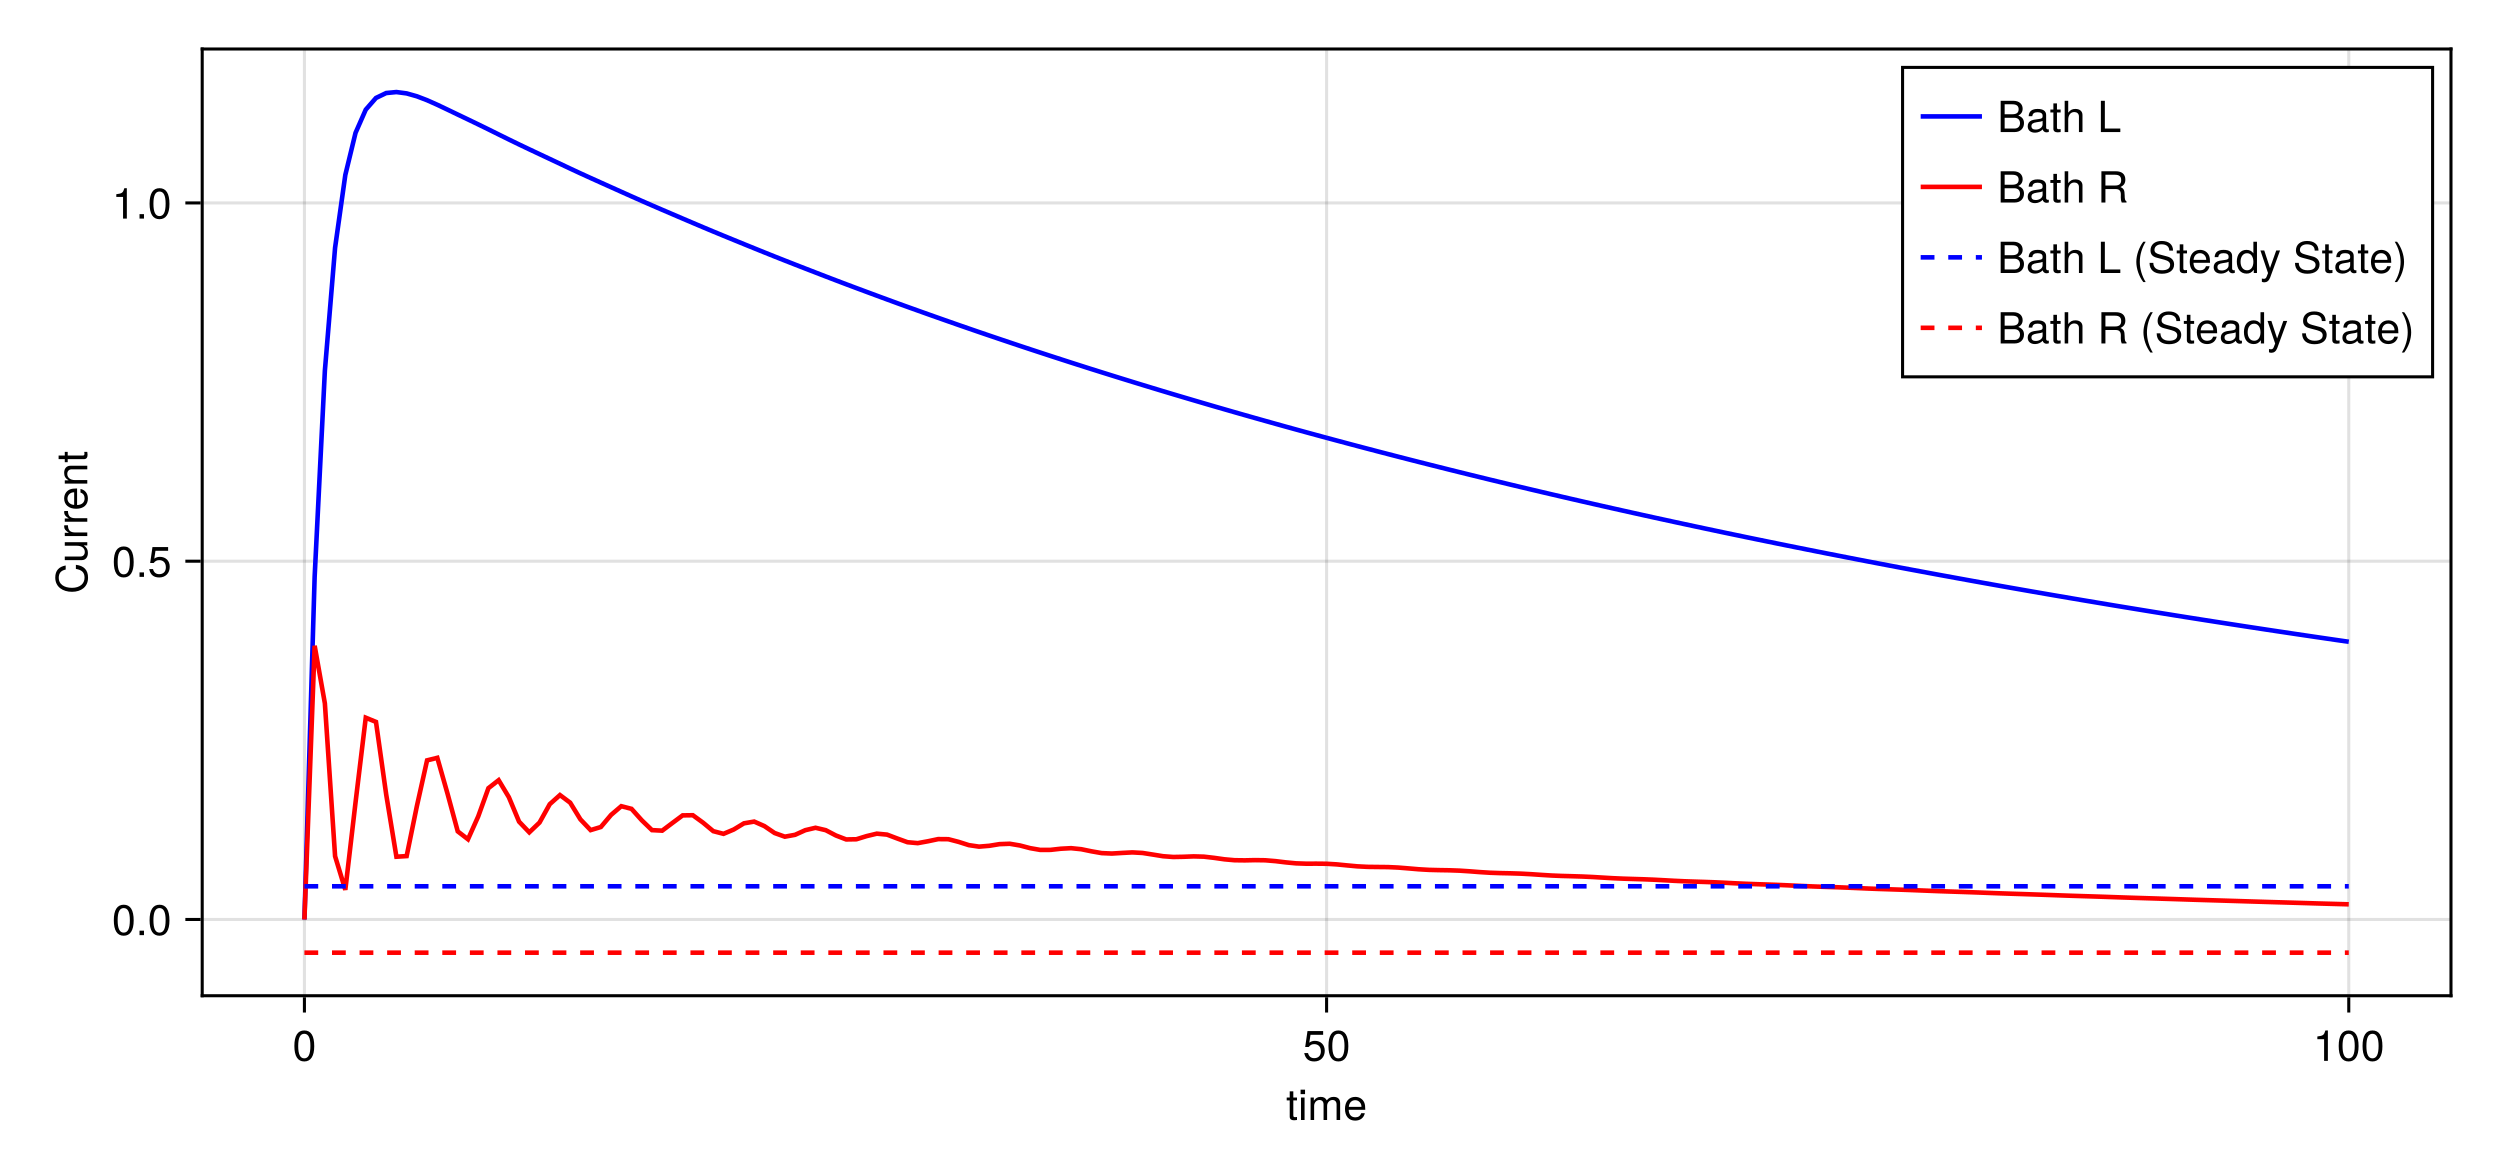 <?xml version="1.0" encoding="UTF-8"?>
<svg xmlns="http://www.w3.org/2000/svg" xmlns:xlink="http://www.w3.org/1999/xlink" width="816" height="384" viewBox="0 0 816 384">
<defs>
<g>
<g id="glyph-0-0-9a3398f1">
<path d="M 3.562 0 C 3.156 0.062 2.891 0.094 2.609 0.094 C 1.688 0.094 1.188 -0.328 1.188 -1.062 C 1.188 -1.062 1.188 -6.391 1.188 -6.391 C 1.188 -6.391 0.203 -6.391 0.203 -6.391 C 0.203 -6.391 0.203 -7.344 0.203 -7.344 C 0.203 -7.344 1.188 -7.344 1.188 -7.344 C 1.188 -7.344 1.188 -9.359 1.188 -9.359 C 1.188 -9.359 2.359 -9.359 2.359 -9.359 C 2.359 -9.359 2.359 -7.344 2.359 -7.344 C 2.359 -7.344 3.562 -7.344 3.562 -7.344 C 3.562 -7.344 3.562 -6.391 3.562 -6.391 C 3.562 -6.391 2.359 -6.391 2.359 -6.391 C 2.359 -6.391 2.359 -1.578 2.359 -1.578 C 2.359 -1.062 2.484 -0.922 3 -0.922 C 3.219 -0.922 3.406 -0.938 3.562 -0.984 C 3.562 -0.984 3.562 0 3.562 0 Z M 3.562 0 "/>
</g>
<g id="glyph-0-1-9a3398f1">
<path d="M 2.141 0 C 2.141 0 0.984 0 0.984 0 C 0.984 0 0.984 -7.344 0.984 -7.344 C 0.984 -7.344 2.141 -7.344 2.141 -7.344 C 2.141 -7.344 2.141 0 2.141 0 Z M 2.297 -8.438 C 2.297 -8.438 0.844 -8.438 0.844 -8.438 C 0.844 -8.438 0.844 -9.891 0.844 -9.891 C 0.844 -9.891 2.297 -9.891 2.297 -9.891 C 2.297 -9.891 2.297 -8.438 2.297 -8.438 Z M 2.297 -8.438 "/>
</g>
<g id="glyph-0-2-9a3398f1">
<path d="M 7.094 -4.781 C 7.094 -1.516 5.953 0.203 3.844 0.203 C 1.719 0.203 0.609 -1.516 0.609 -4.859 C 0.609 -8.188 1.703 -9.922 3.844 -9.922 C 6 -9.922 7.094 -8.219 7.094 -4.781 Z M 5.844 -4.891 C 5.844 -7.547 5.188 -8.828 3.844 -8.828 C 2.516 -8.828 1.859 -7.562 1.859 -4.844 C 1.859 -2.125 2.516 -0.812 3.828 -0.812 C 5.188 -0.812 5.844 -2.078 5.844 -4.891 Z M 5.844 -4.891 "/>
</g>
<g id="glyph-1-0-9a3398f1">
<path d="M 10.641 0 C 10.641 0 9.484 0 9.484 0 C 9.484 0 9.484 -5.047 9.484 -5.047 C 9.484 -5.984 8.984 -6.531 8.141 -6.531 C 7.188 -6.531 6.391 -5.672 6.391 -4.609 C 6.391 -4.609 6.391 0 6.391 0 C 6.391 0 5.234 0 5.234 0 C 5.234 0 5.234 -5.047 5.234 -5.047 C 5.234 -5.984 4.75 -6.531 3.875 -6.531 C 2.922 -6.531 2.156 -5.672 2.156 -4.609 C 2.156 -4.609 2.156 0 2.156 0 C 2.156 0 1 0 1 0 C 1 0 1 -7.344 1 -7.344 C 1 -7.344 2.062 -7.344 2.062 -7.344 C 2.062 -7.344 2.062 -6.297 2.062 -6.297 C 2.688 -7.188 3.328 -7.547 4.312 -7.547 C 5.266 -7.547 5.859 -7.203 6.281 -6.422 C 6.969 -7.25 7.562 -7.547 8.547 -7.547 C 9.906 -7.547 10.641 -6.812 10.641 -5.5 C 10.641 -5.5 10.641 0 10.641 0 Z M 10.641 0 "/>
</g>
<g id="glyph-1-1-9a3398f1">
<path d="M 7.188 -3.297 C 7.188 -1.188 5.781 0.203 3.781 0.203 C 2.016 0.203 0.891 -0.578 0.484 -2.547 C 0.484 -2.547 1.719 -2.547 1.719 -2.547 C 2.016 -1.422 2.672 -0.875 3.75 -0.875 C 5.094 -0.875 5.922 -1.688 5.922 -3.125 C 5.922 -4.594 5.078 -5.453 3.75 -5.453 C 2.984 -5.453 2.5 -5.203 1.938 -4.516 C 1.938 -4.516 0.797 -4.516 0.797 -4.516 C 0.797 -4.516 1.547 -9.719 1.547 -9.719 C 1.547 -9.719 6.656 -9.719 6.656 -9.719 C 6.656 -9.719 6.656 -8.5 6.656 -8.5 C 6.656 -8.5 2.531 -8.5 2.531 -8.5 C 2.531 -8.5 2.141 -5.938 2.141 -5.938 C 2.719 -6.359 3.281 -6.531 3.969 -6.531 C 5.875 -6.531 7.188 -5.25 7.188 -3.297 Z M 7.188 -3.297 "/>
</g>
<g id="glyph-1-2-9a3398f1">
<path d="M 4.859 0 C 4.859 0 3.625 0 3.625 0 C 3.625 0 3.625 -7.062 3.625 -7.062 C 3.625 -7.062 1.422 -7.062 1.422 -7.062 C 1.422 -7.062 1.422 -7.953 1.422 -7.953 C 3.328 -8.188 3.609 -8.406 4.047 -9.922 C 4.047 -9.922 4.859 -9.922 4.859 -9.922 C 4.859 -9.922 4.859 0 4.859 0 Z M 4.859 0 "/>
</g>
<g id="glyph-1-3-9a3398f1">
<path d="M 7.094 -4.781 C 7.094 -1.516 5.953 0.203 3.844 0.203 C 1.719 0.203 0.609 -1.516 0.609 -4.859 C 0.609 -8.188 1.703 -9.922 3.844 -9.922 C 6 -9.922 7.094 -8.219 7.094 -4.781 Z M 5.844 -4.891 C 5.844 -7.547 5.188 -8.828 3.844 -8.828 C 2.516 -8.828 1.859 -7.562 1.859 -4.844 C 1.859 -2.125 2.516 -0.812 3.828 -0.812 C 5.188 -0.812 5.844 -2.078 5.844 -4.891 Z M 5.844 -4.891 "/>
</g>
<g id="glyph-2-0-9a3398f1">
<path d="M 7.188 -3.328 C 7.188 -3.328 1.781 -3.328 1.781 -3.328 C 1.812 -1.656 2.719 -0.875 3.938 -0.875 C 4.875 -0.875 5.531 -1.266 5.859 -2.219 C 5.859 -2.219 7.031 -2.219 7.031 -2.219 C 6.734 -0.734 5.578 0.203 3.891 0.203 C 1.828 0.203 0.562 -1.219 0.562 -3.625 C 0.562 -6.031 1.875 -7.547 3.922 -7.547 C 5.297 -7.547 6.406 -6.812 6.891 -5.609 C 7.094 -5.062 7.188 -4.391 7.188 -3.328 Z M 5.938 -4.375 C 5.938 -5.516 5.047 -6.469 3.906 -6.469 C 2.734 -6.469 1.906 -5.594 1.812 -4.281 C 1.812 -4.281 5.922 -4.281 5.922 -4.281 C 5.938 -4.312 5.938 -4.375 5.938 -4.375 Z M 5.938 -4.375 "/>
</g>
<g id="glyph-3-0-9a3398f1">
<path d="M -3.719 -9.484 C -1.062 -9.172 0.25 -7.766 0.25 -5.281 C 0.25 -2.281 -2 -0.672 -4.984 -0.672 C -7.969 -0.672 -10.453 -2.234 -10.453 -5.328 C -10.453 -7.578 -9.281 -8.859 -7.047 -9.266 C -7.047 -9.266 -7.047 -7.938 -7.047 -7.938 C -8.594 -7.609 -9.312 -6.781 -9.312 -5.188 C -9.312 -3.203 -7.609 -1.969 -5 -1.969 C -2.453 -1.969 -0.891 -3.266 -0.891 -5.297 C -0.891 -7.016 -1.797 -7.828 -3.719 -8.141 C -3.719 -8.141 -3.719 -9.484 -3.719 -9.484 Z M -3.719 -9.484 "/>
</g>
<g id="glyph-4-0-9a3398f1">
<path d="M 0 -6.75 C 0 -6.75 0 -5.703 0 -5.703 C 0 -5.703 -1.141 -5.703 -1.141 -5.703 C -0.172 -5.016 0.203 -4.328 0.203 -3.25 C 0.203 -1.812 -0.578 -0.906 -1.797 -0.906 C -1.797 -0.906 -7.344 -0.906 -7.344 -0.906 C -7.344 -0.906 -7.344 -2.078 -7.344 -2.078 C -7.344 -2.078 -2.25 -2.078 -2.25 -2.078 C -1.375 -2.078 -0.812 -2.656 -0.812 -3.578 C -0.812 -4.797 -1.797 -5.594 -3.297 -5.594 C -3.297 -5.594 -7.344 -5.594 -7.344 -5.594 C -7.344 -5.594 -7.344 -6.75 -7.344 -6.75 C -7.344 -6.75 0 -6.75 0 -6.75 Z M 0 -6.75 "/>
</g>
<g id="glyph-5-0-9a3398f1">
<path d="M -6.312 -4.5 C -6.281 -2.688 -5.453 -2.141 -3.812 -2.141 C -3.812 -2.141 0 -2.141 0 -2.141 C 0 -2.141 0 -0.984 0 -0.984 C 0 -0.984 -7.344 -0.984 -7.344 -0.984 C -7.344 -0.984 -7.344 -2.047 -7.344 -2.047 C -7.344 -2.047 -6 -2.047 -6 -2.047 C -7.094 -2.719 -7.547 -3.297 -7.547 -4.047 C -7.547 -4.203 -7.531 -4.297 -7.5 -4.5 C -7.5 -4.5 -6.312 -4.5 -6.312 -4.5 Z M -6.312 -4.5 "/>
</g>
<g id="glyph-6-0-9a3398f1">
<path d="M -3.328 -7.188 C -3.328 -7.188 -3.328 -1.781 -3.328 -1.781 C -1.656 -1.812 -0.875 -2.719 -0.875 -3.938 C -0.875 -4.875 -1.266 -5.531 -2.219 -5.859 C -2.219 -5.859 -2.219 -7.031 -2.219 -7.031 C -0.734 -6.734 0.203 -5.578 0.203 -3.891 C 0.203 -1.828 -1.219 -0.562 -3.625 -0.562 C -6.031 -0.562 -7.547 -1.875 -7.547 -3.922 C -7.547 -5.297 -6.812 -6.406 -5.609 -6.891 C -5.062 -7.094 -4.391 -7.188 -3.328 -7.188 Z M -4.375 -5.938 C -5.516 -5.938 -6.469 -5.047 -6.469 -3.906 C -6.469 -2.734 -5.594 -1.906 -4.281 -1.812 C -4.281 -1.812 -4.281 -5.922 -4.281 -5.922 C -4.312 -5.938 -4.375 -5.938 -4.375 -5.938 Z M -4.375 -5.938 "/>
</g>
<g id="glyph-7-0-9a3398f1">
<path d="M 0 -6.812 C 0 -6.812 0 -5.656 0 -5.656 C 0 -5.656 -5.078 -5.656 -5.078 -5.656 C -5.969 -5.656 -6.531 -5.062 -6.531 -4.141 C -6.531 -2.953 -5.547 -2.141 -4.047 -2.141 C -4.047 -2.141 0 -2.141 0 -2.141 C 0 -2.141 0 -0.984 0 -0.984 C 0 -0.984 -7.344 -0.984 -7.344 -0.984 C -7.344 -0.984 -7.344 -2.062 -7.344 -2.062 C -7.344 -2.062 -6.109 -2.062 -6.109 -2.062 C -7.125 -2.703 -7.547 -3.406 -7.547 -4.5 C -7.547 -5.906 -6.766 -6.812 -5.547 -6.812 C -5.547 -6.812 0 -6.812 0 -6.812 Z M 0 -6.812 "/>
</g>
<g id="glyph-8-0-9a3398f1">
<path d="M 0 -3.562 C 0.062 -3.156 0.094 -2.891 0.094 -2.609 C 0.094 -1.688 -0.328 -1.188 -1.062 -1.188 C -1.062 -1.188 -6.391 -1.188 -6.391 -1.188 C -6.391 -1.188 -6.391 -0.203 -6.391 -0.203 C -6.391 -0.203 -7.344 -0.203 -7.344 -0.203 C -7.344 -0.203 -7.344 -1.188 -7.344 -1.188 C -7.344 -1.188 -9.359 -1.188 -9.359 -1.188 C -9.359 -1.188 -9.359 -2.359 -9.359 -2.359 C -9.359 -2.359 -7.344 -2.359 -7.344 -2.359 C -7.344 -2.359 -7.344 -3.562 -7.344 -3.562 C -7.344 -3.562 -6.391 -3.562 -6.391 -3.562 C -6.391 -3.562 -6.391 -2.359 -6.391 -2.359 C -6.391 -2.359 -1.578 -2.359 -1.578 -2.359 C -1.062 -2.359 -0.922 -2.484 -0.922 -3 C -0.922 -3.219 -0.938 -3.406 -0.984 -3.562 C -0.984 -3.562 0 -3.562 0 -3.562 Z M 0 -3.562 "/>
</g>
<g id="glyph-9-0-9a3398f1">
<path d="M 7.094 -4.781 C 7.094 -1.516 5.953 0.203 3.844 0.203 C 1.719 0.203 0.609 -1.516 0.609 -4.859 C 0.609 -8.188 1.703 -9.922 3.844 -9.922 C 6 -9.922 7.094 -8.219 7.094 -4.781 Z M 5.844 -4.891 C 5.844 -7.547 5.188 -8.828 3.844 -8.828 C 2.516 -8.828 1.859 -7.562 1.859 -4.844 C 1.859 -2.125 2.516 -0.812 3.828 -0.812 C 5.188 -0.812 5.844 -2.078 5.844 -4.891 Z M 5.844 -4.891 "/>
</g>
<g id="glyph-10-0-9a3398f1">
<path d="M 2.672 0 C 2.672 0 1.219 0 1.219 0 C 1.219 0 1.219 -1.453 1.219 -1.453 C 1.219 -1.453 2.672 -1.453 2.672 -1.453 C 2.672 -1.453 2.672 0 2.672 0 Z M 2.672 0 "/>
</g>
<g id="glyph-11-0-9a3398f1">
<path d="M 7.094 -4.781 C 7.094 -1.516 5.953 0.203 3.844 0.203 C 1.719 0.203 0.609 -1.516 0.609 -4.859 C 0.609 -8.188 1.703 -9.922 3.844 -9.922 C 6 -9.922 7.094 -8.219 7.094 -4.781 Z M 5.844 -4.891 C 5.844 -7.547 5.188 -8.828 3.844 -8.828 C 2.516 -8.828 1.859 -7.562 1.859 -4.844 C 1.859 -2.125 2.516 -0.812 3.828 -0.812 C 5.188 -0.812 5.844 -2.078 5.844 -4.891 Z M 5.844 -4.891 "/>
</g>
<g id="glyph-12-0-9a3398f1">
<path d="M 2.672 0 C 2.672 0 1.219 0 1.219 0 C 1.219 0 1.219 -1.453 1.219 -1.453 C 1.219 -1.453 2.672 -1.453 2.672 -1.453 C 2.672 -1.453 2.672 0 2.672 0 Z M 2.672 0 "/>
</g>
<g id="glyph-13-0-9a3398f1">
<path d="M 7.188 -3.297 C 7.188 -1.188 5.781 0.203 3.781 0.203 C 2.016 0.203 0.891 -0.578 0.484 -2.547 C 0.484 -2.547 1.719 -2.547 1.719 -2.547 C 2.016 -1.422 2.672 -0.875 3.75 -0.875 C 5.094 -0.875 5.922 -1.688 5.922 -3.125 C 5.922 -4.594 5.078 -5.453 3.75 -5.453 C 2.984 -5.453 2.5 -5.203 1.938 -4.516 C 1.938 -4.516 0.797 -4.516 0.797 -4.516 C 0.797 -4.516 1.547 -9.719 1.547 -9.719 C 1.547 -9.719 6.656 -9.719 6.656 -9.719 C 6.656 -9.719 6.656 -8.5 6.656 -8.5 C 6.656 -8.5 2.531 -8.5 2.531 -8.5 C 2.531 -8.5 2.141 -5.938 2.141 -5.938 C 2.719 -6.359 3.281 -6.531 3.969 -6.531 C 5.875 -6.531 7.188 -5.25 7.188 -3.297 Z M 7.188 -3.297 "/>
</g>
<g id="glyph-14-0-9a3398f1">
<path d="M 4.859 0 C 4.859 0 3.625 0 3.625 0 C 3.625 0 3.625 -7.062 3.625 -7.062 C 3.625 -7.062 1.422 -7.062 1.422 -7.062 C 1.422 -7.062 1.422 -7.953 1.422 -7.953 C 3.328 -8.188 3.609 -8.406 4.047 -9.922 C 4.047 -9.922 4.859 -9.922 4.859 -9.922 C 4.859 -9.922 4.859 0 4.859 0 Z M 4.859 0 "/>
</g>
<g id="glyph-15-0-9a3398f1">
<path d="M 2.672 0 C 2.672 0 1.219 0 1.219 0 C 1.219 0 1.219 -1.453 1.219 -1.453 C 1.219 -1.453 2.672 -1.453 2.672 -1.453 C 2.672 -1.453 2.672 0 2.672 0 Z M 2.672 0 "/>
</g>
<g id="glyph-16-0-9a3398f1">
<path d="M 7.094 -4.781 C 7.094 -1.516 5.953 0.203 3.844 0.203 C 1.719 0.203 0.609 -1.516 0.609 -4.859 C 0.609 -8.188 1.703 -9.922 3.844 -9.922 C 6 -9.922 7.094 -8.219 7.094 -4.781 Z M 5.844 -4.891 C 5.844 -7.547 5.188 -8.828 3.844 -8.828 C 2.516 -8.828 1.859 -7.562 1.859 -4.844 C 1.859 -2.125 2.516 -0.812 3.828 -0.812 C 5.188 -0.812 5.844 -2.078 5.844 -4.891 Z M 5.844 -4.891 "/>
</g>
<g id="glyph-16-1-9a3398f1">
<path d="M 8.719 -2.906 C 8.719 -1.234 7.547 0 5.719 0 C 5.719 0 1.109 0 1.109 0 C 1.109 0 1.109 -10.203 1.109 -10.203 C 1.109 -10.203 5.25 -10.203 5.25 -10.203 C 7.188 -10.203 8.281 -9.094 8.281 -7.609 C 8.281 -6.578 7.781 -5.828 6.859 -5.391 C 8.156 -4.891 8.719 -4.141 8.719 -2.906 Z M 6.969 -7.438 C 6.969 -8.469 6.375 -9.062 4.922 -9.062 C 4.922 -9.062 2.406 -9.062 2.406 -9.062 C 2.406 -9.062 2.406 -5.812 2.406 -5.812 C 2.406 -5.812 4.922 -5.812 4.922 -5.812 C 6.375 -5.812 6.969 -6.391 6.969 -7.438 Z M 7.422 -2.891 C 7.422 -3.891 6.812 -4.656 5.594 -4.656 C 5.594 -4.656 2.406 -4.656 2.406 -4.656 C 2.406 -4.656 2.406 -1.141 2.406 -1.141 C 2.406 -1.141 5.594 -1.141 5.594 -1.141 C 6.812 -1.141 7.422 -1.922 7.422 -2.891 Z M 7.422 -2.891 "/>
</g>
<g id="glyph-16-2-9a3398f1">
<path d="M 7.484 -0.031 C 7.109 0.062 6.938 0.094 6.688 0.094 C 6.125 0.094 5.609 -0.312 5.484 -0.875 C 4.844 -0.188 3.938 0.203 3 0.203 C 1.516 0.203 0.594 -0.578 0.594 -1.906 C 0.594 -2.797 1.016 -3.453 1.875 -3.812 C 2.328 -3.984 2.578 -4.047 4.234 -4.25 C 5.156 -4.375 5.453 -4.578 5.453 -5.062 C 5.453 -5.062 5.453 -5.375 5.453 -5.375 C 5.453 -6.078 4.859 -6.469 3.812 -6.469 C 2.719 -6.469 2.188 -6.062 2.094 -5.172 C 2.094 -5.172 0.906 -5.172 0.906 -5.172 C 0.984 -6.859 2.078 -7.547 3.844 -7.547 C 5.656 -7.547 6.609 -6.844 6.609 -5.547 C 6.609 -5.547 6.609 -1.453 6.609 -1.453 C 6.609 -1.094 6.828 -0.875 7.234 -0.875 C 7.312 -0.875 7.359 -0.875 7.484 -0.906 C 7.484 -0.906 7.484 -0.031 7.484 -0.031 Z M 5.453 -2.531 C 5.453 -2.531 5.453 -3.625 5.453 -3.625 C 5.047 -3.438 4.797 -3.391 3.562 -3.219 C 2.328 -3.031 1.812 -2.703 1.812 -1.938 C 1.812 -1.141 2.344 -0.812 3.25 -0.812 C 4.375 -0.812 5.453 -1.484 5.453 -2.531 Z M 5.453 -2.531 "/>
</g>
<g id="glyph-16-3-9a3398f1">
<path d="M 3.562 0 C 3.156 0.062 2.891 0.094 2.609 0.094 C 1.688 0.094 1.188 -0.328 1.188 -1.062 C 1.188 -1.062 1.188 -6.391 1.188 -6.391 C 1.188 -6.391 0.203 -6.391 0.203 -6.391 C 0.203 -6.391 0.203 -7.344 0.203 -7.344 C 0.203 -7.344 1.188 -7.344 1.188 -7.344 C 1.188 -7.344 1.188 -9.359 1.188 -9.359 C 1.188 -9.359 2.359 -9.359 2.359 -9.359 C 2.359 -9.359 2.359 -7.344 2.359 -7.344 C 2.359 -7.344 3.562 -7.344 3.562 -7.344 C 3.562 -7.344 3.562 -6.391 3.562 -6.391 C 3.562 -6.391 2.359 -6.391 2.359 -6.391 C 2.359 -6.391 2.359 -1.578 2.359 -1.578 C 2.359 -1.062 2.484 -0.922 3 -0.922 C 3.219 -0.922 3.406 -0.938 3.562 -0.984 C 3.562 -0.984 3.562 0 3.562 0 Z M 3.562 0 "/>
</g>
<g id="glyph-16-4-9a3398f1">
<path d="M 6.797 0 C 6.797 0 5.641 0 5.641 0 C 5.641 0 5.641 -5.078 5.641 -5.078 C 5.641 -6.047 4.953 -6.531 4.125 -6.531 C 2.922 -6.531 2.141 -5.547 2.141 -4.047 C 2.141 -4.047 2.141 0 2.141 0 C 2.141 0 0.984 0 0.984 0 C 0.984 0 0.984 -10.203 0.984 -10.203 C 0.984 -10.203 2.141 -10.203 2.141 -10.203 C 2.141 -10.203 2.141 -6.328 2.141 -6.328 C 2.828 -7.219 3.453 -7.547 4.5 -7.547 C 5.922 -7.547 6.797 -6.781 6.797 -5.547 C 6.797 -5.547 6.797 0 6.797 0 Z M 6.797 0 "/>
</g>
<g id="glyph-16-5-9a3398f1">
</g>
<g id="glyph-16-6-9a3398f1">
<path d="M 7.469 0 C 7.469 0 1.125 0 1.125 0 C 1.125 0 1.125 -10.203 1.125 -10.203 C 1.125 -10.203 2.422 -10.203 2.422 -10.203 C 2.422 -10.203 2.422 -1.141 2.422 -1.141 C 2.422 -1.141 7.469 -1.141 7.469 -1.141 C 7.469 -1.141 7.469 0 7.469 0 Z M 7.469 0 "/>
</g>
<g id="glyph-16-7-9a3398f1">
<path d="M 9.5 0 C 9.5 0 7.922 0 7.922 0 C 7.734 -0.422 7.609 -1.031 7.625 -1.672 C 7.625 -1.672 7.641 -2.578 7.641 -2.578 C 7.656 -3.844 7.109 -4.391 5.969 -4.391 C 5.969 -4.391 2.609 -4.391 2.609 -4.391 C 2.609 -4.391 2.609 0 2.609 0 C 2.609 0 1.297 0 1.297 0 C 1.297 0 1.297 -10.203 1.297 -10.203 C 1.297 -10.203 6 -10.203 6 -10.203 C 8.016 -10.203 9.109 -9.234 9.109 -7.469 C 9.109 -6.312 8.656 -5.594 7.5 -5.047 C 8.609 -4.562 8.859 -4.062 8.891 -2.375 C 8.906 -1.016 9.016 -0.656 9.5 -0.328 C 9.5 -0.328 9.5 0 9.5 0 Z M 7.75 -7.297 C 7.75 -8.438 7.203 -9.062 5.75 -9.062 C 5.75 -9.062 2.609 -9.062 2.609 -9.062 C 2.609 -9.062 2.609 -5.547 2.609 -5.547 C 2.609 -5.547 5.75 -5.547 5.75 -5.547 C 7.141 -5.547 7.75 -6.094 7.75 -7.297 Z M 7.75 -7.297 "/>
</g>
<g id="glyph-16-8-9a3398f1">
<path d="M 4.078 2.969 C 4.078 2.969 3.297 2.969 3.297 2.969 C 1.906 1.141 1.016 -1.406 1.016 -3.625 C 1.016 -5.828 1.906 -8.375 3.297 -10.203 C 3.297 -10.203 4.078 -10.203 4.078 -10.203 C 2.844 -8.219 2.156 -5.859 2.156 -3.625 C 2.156 -1.391 2.844 0.969 4.078 2.969 Z M 4.078 2.969 "/>
</g>
<g id="glyph-16-9-9a3398f1">
<path d="M 8.688 -2.797 C 8.688 -0.984 7.297 0.25 4.703 0.25 C 2.297 0.25 0.672 -0.906 0.672 -3.312 C 0.672 -3.312 1.906 -3.312 1.906 -3.312 C 1.906 -1.859 2.859 -0.891 4.781 -0.891 C 6.547 -0.891 7.391 -1.547 7.391 -2.672 C 7.391 -3.469 6.797 -3.984 5.516 -4.328 C 5.516 -4.328 2.984 -5 2.984 -5 C 1.641 -5.344 0.984 -6.125 0.984 -7.375 C 0.984 -9.219 2.359 -10.453 4.609 -10.453 C 6.953 -10.453 8.344 -9.297 8.344 -7.297 C 8.344 -7.297 7.109 -7.297 7.109 -7.297 C 7.109 -8.625 6.188 -9.359 4.562 -9.359 C 3.188 -9.359 2.281 -8.594 2.281 -7.562 C 2.281 -6.781 2.734 -6.375 3.969 -6.047 C 3.969 -6.047 6.531 -5.359 6.531 -5.359 C 7.906 -4.984 8.688 -4.062 8.688 -2.797 Z M 8.688 -2.797 "/>
</g>
<g id="glyph-16-10-9a3398f1">
<path d="M 7.188 -3.328 C 7.188 -3.328 1.781 -3.328 1.781 -3.328 C 1.812 -1.656 2.719 -0.875 3.938 -0.875 C 4.875 -0.875 5.531 -1.266 5.859 -2.219 C 5.859 -2.219 7.031 -2.219 7.031 -2.219 C 6.734 -0.734 5.578 0.203 3.891 0.203 C 1.828 0.203 0.562 -1.219 0.562 -3.625 C 0.562 -6.031 1.875 -7.547 3.922 -7.547 C 5.297 -7.547 6.406 -6.812 6.891 -5.609 C 7.094 -5.062 7.188 -4.391 7.188 -3.328 Z M 5.938 -4.375 C 5.938 -5.516 5.047 -6.469 3.906 -6.469 C 2.734 -6.469 1.906 -5.594 1.812 -4.281 C 1.812 -4.281 5.922 -4.281 5.922 -4.281 C 5.938 -4.312 5.938 -4.375 5.938 -4.375 Z M 5.938 -4.375 "/>
</g>
<g id="glyph-16-11-9a3398f1">
<path d="M 6.938 0 C 6.938 0 5.891 0 5.891 0 C 5.891 0 5.891 -1.078 5.891 -1.078 C 5.266 -0.172 4.562 0.203 3.562 0.203 C 1.578 0.203 0.359 -1.266 0.359 -3.734 C 0.359 -6.078 1.609 -7.547 3.516 -7.547 C 4.5 -7.547 5.281 -7.156 5.766 -6.406 C 5.766 -6.406 5.766 -10.203 5.766 -10.203 C 5.766 -10.203 6.938 -10.203 6.938 -10.203 C 6.938 -10.203 6.938 0 6.938 0 Z M 5.766 -3.641 C 5.766 -5.328 4.969 -6.453 3.703 -6.453 C 2.438 -6.453 1.578 -5.375 1.578 -3.672 C 1.578 -1.953 2.438 -0.875 3.719 -0.875 C 4.953 -0.875 5.766 -1.953 5.766 -3.641 Z M 5.766 -3.641 "/>
</g>
<g id="glyph-16-12-9a3398f1">
<path d="M 6.688 -7.344 C 6.688 -7.344 3.438 1.547 3.438 1.547 C 3.031 2.594 2.359 3.047 1.547 3.047 C 1.234 3.047 1 3 0.75 2.875 C 0.75 2.875 0.75 1.812 0.75 1.812 C 1.016 1.875 1.203 1.906 1.375 1.906 C 1.875 1.906 2.109 1.703 2.312 1.188 C 2.312 1.188 2.766 0.031 2.766 0.031 C 2.766 0.031 0.281 -7.344 0.281 -7.344 C 0.281 -7.344 1.531 -7.344 1.531 -7.344 C 1.531 -7.344 3.406 -1.625 3.406 -1.625 C 3.406 -1.625 5.438 -7.344 5.438 -7.344 C 5.438 -7.344 6.688 -7.344 6.688 -7.344 Z M 6.688 -7.344 "/>
</g>
<g id="glyph-16-13-9a3398f1">
<path d="M 3.578 -3.609 C 3.578 -1.406 2.703 1.141 1.297 2.969 C 1.297 2.969 0.531 2.969 0.531 2.969 C 1.766 0.984 2.453 -1.391 2.453 -3.609 C 2.453 -5.859 1.766 -8.203 0.531 -10.203 C 0.531 -10.203 1.297 -10.203 1.297 -10.203 C 2.703 -8.375 3.578 -5.828 3.578 -3.609 Z M 3.578 -3.609 "/>
</g>
</g>
</defs>
<rect x="-81.6" y="-38.4" width="979.2" height="460.8" fill="rgb(100%, 100%, 100%)" fill-opacity="1"/>
<path fill-rule="nonzero" fill="rgb(100%, 100%, 100%)" fill-opacity="1" d="M 66 325 L 800 325 L 800 16 L 66 16 Z M 66 325 "/>
<path fill="none" stroke-width="1" stroke-linecap="butt" stroke-linejoin="miter" stroke="rgb(0%, 0%, 0%)" stroke-opacity="0.12" stroke-miterlimit="1.155" d="M 99.363 325 L 99.363 16 "/>
<path fill="none" stroke-width="1" stroke-linecap="butt" stroke-linejoin="miter" stroke="rgb(0%, 0%, 0%)" stroke-opacity="0.12" stroke-miterlimit="1.155" d="M 433 325 L 433 16 "/>
<path fill="none" stroke-width="1" stroke-linecap="butt" stroke-linejoin="miter" stroke="rgb(0%, 0%, 0%)" stroke-opacity="0.12" stroke-miterlimit="1.155" d="M 766.637 325 L 766.637 16 "/>
<path fill="none" stroke-width="1" stroke-linecap="butt" stroke-linejoin="miter" stroke="rgb(0%, 0%, 0%)" stroke-opacity="0.12" stroke-miterlimit="1.155" d="M 66 300.121 L 800 300.121 "/>
<path fill="none" stroke-width="1" stroke-linecap="butt" stroke-linejoin="miter" stroke="rgb(0%, 0%, 0%)" stroke-opacity="0.12" stroke-miterlimit="1.155" d="M 66 183.18 L 800 183.18 "/>
<path fill="none" stroke-width="1" stroke-linecap="butt" stroke-linejoin="miter" stroke="rgb(0%, 0%, 0%)" stroke-opacity="0.12" stroke-miterlimit="1.155" d="M 66 66.242 L 800 66.242 "/>
<g fill="rgb(0%, 0%, 0%)" fill-opacity="1">
<use xlink:href="#glyph-0-0-9a3398f1" x="419.777" y="365.568"/>
</g>
<g fill="rgb(0%, 0%, 0%)" fill-opacity="1">
<use xlink:href="#glyph-0-1-9a3398f1" x="423.669" y="365.568"/>
</g>
<g fill="rgb(0%, 0%, 0%)" fill-opacity="1">
<use xlink:href="#glyph-1-0-9a3398f1" x="426.777" y="365.568"/>
</g>
<g fill="rgb(0%, 0%, 0%)" fill-opacity="1">
<use xlink:href="#glyph-2-0-9a3398f1" x="438.439" y="365.568"/>
</g>
<g fill="rgb(0%, 0%, 0%)" fill-opacity="1">
<use xlink:href="#glyph-0-2-9a3398f1" x="95.472" y="346.258"/>
</g>
<g fill="rgb(0%, 0%, 0%)" fill-opacity="1">
<use xlink:href="#glyph-1-1-9a3398f1" x="425.216" y="346.258"/>
</g>
<g fill="rgb(0%, 0%, 0%)" fill-opacity="1">
<use xlink:href="#glyph-0-2-9a3398f1" x="433" y="346.258"/>
</g>
<g fill="rgb(0%, 0%, 0%)" fill-opacity="1">
<use xlink:href="#glyph-1-2-9a3398f1" x="754.96" y="346.258"/>
</g>
<g fill="rgb(0%, 0%, 0%)" fill-opacity="1">
<use xlink:href="#glyph-1-3-9a3398f1" x="762.744" y="346.258"/>
</g>
<g fill="rgb(0%, 0%, 0%)" fill-opacity="1">
<use xlink:href="#glyph-1-3-9a3398f1" x="770.528" y="346.258"/>
</g>
<g fill="rgb(0%, 0%, 0%)" fill-opacity="1">
<use xlink:href="#glyph-3-0-9a3398f1" x="28.488" y="193.838"/>
</g>
<g fill="rgb(0%, 0%, 0%)" fill-opacity="1">
<use xlink:href="#glyph-4-0-9a3398f1" x="28.488" y="183.73"/>
</g>
<g fill="rgb(0%, 0%, 0%)" fill-opacity="1">
<use xlink:href="#glyph-5-0-9a3398f1" x="28.488" y="175.946"/>
</g>
<g fill="rgb(0%, 0%, 0%)" fill-opacity="1">
<use xlink:href="#glyph-5-0-9a3398f1" x="28.488" y="171.284"/>
</g>
<g fill="rgb(0%, 0%, 0%)" fill-opacity="1">
<use xlink:href="#glyph-6-0-9a3398f1" x="28.488" y="166.622"/>
</g>
<g fill="rgb(0%, 0%, 0%)" fill-opacity="1">
<use xlink:href="#glyph-7-0-9a3398f1" x="28.488" y="158.838"/>
</g>
<g fill="rgb(0%, 0%, 0%)" fill-opacity="1">
<use xlink:href="#glyph-8-0-9a3398f1" x="28.488" y="151.054"/>
</g>
<g fill="rgb(0%, 0%, 0%)" fill-opacity="1">
<use xlink:href="#glyph-9-0-9a3398f1" x="36.54" y="305.222"/>
</g>
<g fill="rgb(0%, 0%, 0%)" fill-opacity="1">
<use xlink:href="#glyph-10-0-9a3398f1" x="44.324" y="305.222"/>
</g>
<g fill="rgb(0%, 0%, 0%)" fill-opacity="1">
<use xlink:href="#glyph-1-3-9a3398f1" x="48.216" y="305.222"/>
</g>
<g fill="rgb(0%, 0%, 0%)" fill-opacity="1">
<use xlink:href="#glyph-11-0-9a3398f1" x="36.54" y="188.283"/>
</g>
<g fill="rgb(0%, 0%, 0%)" fill-opacity="1">
<use xlink:href="#glyph-12-0-9a3398f1" x="44.324" y="188.283"/>
</g>
<g fill="rgb(0%, 0%, 0%)" fill-opacity="1">
<use xlink:href="#glyph-13-0-9a3398f1" x="48.216" y="188.283"/>
</g>
<g fill="rgb(0%, 0%, 0%)" fill-opacity="1">
<use xlink:href="#glyph-14-0-9a3398f1" x="36.54" y="71.345"/>
</g>
<g fill="rgb(0%, 0%, 0%)" fill-opacity="1">
<use xlink:href="#glyph-15-0-9a3398f1" x="44.324" y="71.345"/>
</g>
<g fill="rgb(0%, 0%, 0%)" fill-opacity="1">
<use xlink:href="#glyph-16-0-9a3398f1" x="48.216" y="71.345"/>
</g>
<path fill="none" stroke-width="1.5" stroke-linecap="butt" stroke-linejoin="miter" stroke="rgb(0%, 0%, 100%)" stroke-opacity="1" stroke-miterlimit="2" d="M 99.363 300.121 L 102.699 188.277 L 106.035 121.023 L 109.371 80.859 L 112.711 57.102 L 116.047 43.363 L 119.383 35.789 L 122.719 31.973 L 126.055 30.367 L 129.391 30.047 L 132.727 30.488 L 136.062 31.43 L 139.398 32.711 L 142.738 34.199 L 146.074 35.785 L 149.41 37.391 L 152.746 38.984 L 156.082 40.594 L 159.418 42.223 L 162.754 43.879 L 166.09 45.527 L 169.426 47.148 L 172.762 48.738 L 176.102 50.309 L 179.438 51.879 L 186.109 55.027 L 189.445 56.578 L 192.781 58.102 L 196.117 59.605 L 199.453 61.102 L 202.789 62.602 L 206.129 64.098 L 209.465 65.578 L 212.801 67.035 L 216.137 68.477 L 222.809 71.336 L 226.145 72.758 L 229.48 74.172 L 232.816 75.57 L 236.156 76.949 L 239.492 78.316 L 242.828 79.68 L 246.164 81.035 L 249.5 82.387 L 252.836 83.723 L 256.172 85.043 L 259.508 86.352 L 262.844 87.652 L 266.184 88.945 L 269.52 90.234 L 272.855 91.512 L 276.191 92.777 L 279.527 94.027 L 282.863 95.27 L 286.199 96.508 L 289.535 97.738 L 292.871 98.961 L 296.211 100.168 L 299.547 101.363 L 302.883 102.555 L 306.219 103.734 L 309.555 104.91 L 312.891 106.078 L 316.227 107.234 L 319.562 108.383 L 322.898 109.52 L 326.238 110.648 L 329.574 111.773 L 332.91 112.891 L 336.246 113.996 L 339.582 115.094 L 342.918 116.184 L 346.254 117.266 L 349.59 118.344 L 352.926 119.41 L 356.262 120.473 L 359.602 121.523 L 362.938 122.566 L 366.273 123.602 L 369.609 124.633 L 372.945 125.656 L 376.281 126.672 L 379.617 127.684 L 382.953 128.684 L 386.289 129.676 L 389.629 130.664 L 392.965 131.645 L 396.301 132.621 L 399.637 133.586 L 402.973 134.547 L 406.309 135.5 L 409.645 136.445 L 412.98 137.387 L 416.316 138.324 L 419.656 139.254 L 422.992 140.176 L 426.328 141.09 L 429.664 142 L 433 142.902 L 436.336 143.801 L 439.672 144.691 L 443.008 145.578 L 446.344 146.457 L 449.684 147.332 L 453.02 148.199 L 456.355 149.062 L 459.691 149.918 L 463.027 150.77 L 466.363 151.613 L 469.699 152.453 L 473.035 153.289 L 476.371 154.117 L 479.711 154.941 L 486.383 156.574 L 493.055 158.184 L 496.391 158.98 L 499.727 159.773 L 503.062 160.559 L 506.398 161.34 L 509.734 162.117 L 513.074 162.891 L 516.41 163.656 L 519.746 164.418 L 523.082 165.176 L 526.418 165.93 L 533.09 167.422 L 536.426 168.16 L 539.762 168.895 L 543.102 169.621 L 546.438 170.348 L 549.773 171.066 L 553.109 171.781 L 556.445 172.492 L 559.781 173.199 L 563.117 173.902 L 569.789 175.293 L 573.129 175.98 L 579.801 177.348 L 583.137 178.023 L 586.473 178.695 L 589.809 179.363 L 593.145 180.027 L 596.48 180.688 L 599.816 181.34 L 603.156 181.992 L 606.492 182.641 L 609.828 183.285 L 616.5 184.559 L 619.836 185.191 L 623.172 185.82 L 629.844 187.062 L 633.184 187.68 L 639.855 188.898 L 643.191 189.504 L 646.527 190.105 L 649.863 190.703 L 653.199 191.297 L 656.535 191.887 L 659.871 192.473 L 663.211 193.059 L 669.883 194.215 L 676.555 195.355 L 679.891 195.922 L 689.898 197.598 L 693.234 198.148 L 696.574 198.695 L 699.91 199.242 L 703.246 199.785 L 706.582 200.32 L 709.918 200.859 L 713.254 201.391 L 719.926 202.445 L 723.262 202.965 L 726.602 203.484 L 733.273 204.516 L 739.945 205.531 L 743.281 206.035 L 749.953 207.035 L 753.289 207.527 L 756.629 208.02 L 763.301 208.996 L 766.637 209.477 "/>
<path fill="none" stroke-width="1.5" stroke-linecap="butt" stroke-linejoin="miter" stroke="rgb(100%, 0%, 0%)" stroke-opacity="1" stroke-miterlimit="2" d="M 99.363 300.121 L 102.699 210.77 L 106.035 229.566 L 109.371 279.469 L 112.711 290.445 L 116.047 261.91 L 119.383 234.262 L 122.719 235.629 L 126.055 259.34 L 129.391 279.637 L 132.727 279.426 L 136.062 263.148 L 139.398 248.18 L 142.738 247.352 L 146.074 259.066 L 149.41 271.363 L 152.746 273.934 L 156.082 266.5 L 159.418 257.258 L 162.754 254.652 L 166.09 260.203 L 169.426 268.191 L 172.762 271.676 L 176.102 268.48 L 179.438 262.484 L 182.773 259.508 L 186.109 262 L 189.445 267.441 L 192.781 270.945 L 196.117 269.938 L 199.453 265.984 L 202.789 263.141 L 206.129 264.008 L 209.465 267.73 L 212.801 270.953 L 216.137 271.129 L 219.473 268.621 L 222.809 266.141 L 226.145 266.09 L 229.48 268.52 L 232.816 271.293 L 236.156 272.164 L 239.492 270.754 L 242.828 268.734 L 246.164 268.164 L 249.5 269.637 L 252.836 271.898 L 256.172 273.094 L 259.508 272.484 L 262.844 270.973 L 266.184 270.188 L 269.52 270.969 L 272.855 272.711 L 276.191 273.992 L 279.527 273.934 L 282.863 272.906 L 286.199 272.105 L 289.535 272.422 L 292.871 273.688 L 296.211 274.902 L 299.547 275.199 L 302.883 274.59 L 306.219 273.887 L 309.555 273.918 L 312.891 274.789 L 316.227 275.852 L 319.562 276.344 L 322.898 276.07 L 326.238 275.527 L 329.574 275.402 L 332.91 275.965 L 336.246 276.84 L 339.582 277.418 L 342.918 277.395 L 346.254 277.023 L 349.59 276.844 L 352.926 277.184 L 356.262 277.871 L 359.602 278.453 L 362.938 278.598 L 366.273 278.395 L 369.609 278.223 L 372.945 278.406 L 376.281 278.93 L 379.617 279.469 L 382.953 279.719 L 386.289 279.652 L 389.629 279.523 L 392.965 279.617 L 396.301 280.004 L 399.637 280.477 L 402.973 280.777 L 406.309 280.82 L 409.645 280.746 L 412.98 280.797 L 416.316 281.074 L 419.656 281.477 L 422.992 281.793 L 426.328 281.91 L 429.664 281.898 L 433 281.934 L 436.336 282.137 L 439.672 282.465 L 443.008 282.773 L 446.344 282.941 L 449.684 282.984 L 453.02 283.02 L 456.355 283.172 L 459.691 283.441 L 463.027 283.727 L 466.363 283.922 L 469.699 284.008 L 473.035 284.062 L 476.371 284.18 L 479.711 284.398 L 483.047 284.656 L 486.383 284.863 L 489.719 284.98 L 493.055 285.051 L 496.391 285.156 L 499.727 285.336 L 503.062 285.562 L 506.398 285.77 L 509.734 285.906 L 513.074 285.996 L 516.41 286.098 L 519.746 286.25 L 523.082 286.449 L 526.418 286.645 L 529.754 286.793 L 533.09 286.898 L 536.426 287 L 539.762 287.133 L 543.102 287.309 L 546.438 287.492 L 549.773 287.648 L 553.109 287.762 L 556.445 287.867 L 559.781 287.988 L 563.117 288.141 L 566.453 288.312 L 569.789 288.465 L 573.129 288.59 L 576.465 288.699 L 579.801 288.812 L 583.137 288.953 L 586.473 289.109 L 589.809 289.258 L 593.145 289.387 L 599.816 289.605 L 603.156 289.734 L 609.828 290.023 L 613.164 290.152 L 619.836 290.371 L 623.172 290.492 L 629.844 290.758 L 633.184 290.887 L 636.52 291 L 639.855 291.109 L 643.191 291.223 L 646.527 291.344 L 649.863 291.473 L 653.199 291.598 L 656.535 291.711 L 659.871 291.816 L 663.211 291.926 L 666.547 292.039 L 673.219 292.281 L 676.555 292.395 L 679.891 292.5 L 683.227 292.602 L 686.562 292.711 L 689.898 292.828 L 693.234 292.941 L 696.574 293.051 L 699.91 293.156 L 703.246 293.258 L 709.918 293.469 L 716.59 293.688 L 719.926 293.789 L 723.262 293.887 L 726.602 293.988 L 729.938 294.09 L 733.273 294.195 L 739.945 294.398 L 743.281 294.496 L 746.617 294.59 L 749.953 294.688 L 753.289 294.789 L 756.629 294.891 L 766.637 295.172 "/>
<path fill="none" stroke-width="1.5" stroke-linecap="butt" stroke-linejoin="miter" stroke="rgb(0%, 0%, 100%)" stroke-opacity="1" stroke-dasharray="4.5 4.5" stroke-miterlimit="2" d="M 99.363 289.285 L 766.637 289.285 "/>
<path fill="none" stroke-width="1.5" stroke-linecap="butt" stroke-linejoin="miter" stroke="rgb(100%, 0%, 0%)" stroke-opacity="1" stroke-dasharray="4.5 4.5" stroke-miterlimit="2" d="M 99.363 310.953 L 766.637 310.953 "/>
<path fill-rule="nonzero" fill="rgb(100%, 100%, 100%)" fill-opacity="1" stroke-width="1" stroke-linecap="butt" stroke-linejoin="miter" stroke="rgb(0%, 0%, 0%)" stroke-opacity="1" stroke-miterlimit="2" d="M 621 123 L 794 123 L 794 22 L 621 22 Z M 621 123 "/>
<path fill="none" stroke-width="1" stroke-linecap="butt" stroke-linejoin="miter" stroke="rgb(0%, 0%, 0%)" stroke-opacity="1" stroke-miterlimit="1.155" d="M 99.363 325.5 L 99.363 330.5 "/>
<path fill="none" stroke-width="1" stroke-linecap="butt" stroke-linejoin="miter" stroke="rgb(0%, 0%, 0%)" stroke-opacity="1" stroke-miterlimit="1.155" d="M 433 325.5 L 433 330.5 "/>
<path fill="none" stroke-width="1" stroke-linecap="butt" stroke-linejoin="miter" stroke="rgb(0%, 0%, 0%)" stroke-opacity="1" stroke-miterlimit="1.155" d="M 766.637 325.5 L 766.637 330.5 "/>
<path fill="none" stroke-width="1" stroke-linecap="butt" stroke-linejoin="miter" stroke="rgb(0%, 0%, 0%)" stroke-opacity="1" stroke-miterlimit="1.155" d="M 65.5 300.121 L 60.5 300.121 "/>
<path fill="none" stroke-width="1" stroke-linecap="butt" stroke-linejoin="miter" stroke="rgb(0%, 0%, 0%)" stroke-opacity="1" stroke-miterlimit="1.155" d="M 65.5 183.18 L 60.5 183.18 "/>
<path fill="none" stroke-width="1" stroke-linecap="butt" stroke-linejoin="miter" stroke="rgb(0%, 0%, 0%)" stroke-opacity="1" stroke-miterlimit="1.155" d="M 65.5 66.242 L 60.5 66.242 "/>
<path fill="none" stroke-width="1.5" stroke-linecap="butt" stroke-linejoin="miter" stroke="rgb(0%, 0%, 100%)" stroke-opacity="1" stroke-miterlimit="2" d="M 626.91 38 L 646.91 38 "/>
<path fill="none" stroke-width="1.5" stroke-linecap="butt" stroke-linejoin="miter" stroke="rgb(100%, 0%, 0%)" stroke-opacity="1" stroke-miterlimit="2" d="M 626.91 61 L 646.91 61 "/>
<path fill="none" stroke-width="1.5" stroke-linecap="butt" stroke-linejoin="miter" stroke="rgb(0%, 0%, 100%)" stroke-opacity="1" stroke-dasharray="4.5 4.5" stroke-miterlimit="2" d="M 626.91 84 L 646.91 84 "/>
<path fill="none" stroke-width="1.5" stroke-linecap="butt" stroke-linejoin="miter" stroke="rgb(100%, 0%, 0%)" stroke-opacity="1" stroke-dasharray="4.5 4.5" stroke-miterlimit="2" d="M 626.91 107 L 646.91 107 "/>
<g fill="rgb(0%, 0%, 0%)" fill-opacity="1">
<use xlink:href="#glyph-16-1-9a3398f1" x="651.911" y="43.103"/>
</g>
<g fill="rgb(0%, 0%, 0%)" fill-opacity="1">
<use xlink:href="#glyph-16-2-9a3398f1" x="661.249" y="43.103"/>
</g>
<g fill="rgb(0%, 0%, 0%)" fill-opacity="1">
<use xlink:href="#glyph-16-3-9a3398f1" x="669.033" y="43.103"/>
</g>
<g fill="rgb(0%, 0%, 0%)" fill-opacity="1">
<use xlink:href="#glyph-16-4-9a3398f1" x="672.925" y="43.103"/>
</g>
<g fill="rgb(0%, 0%, 0%)" fill-opacity="1">
<use xlink:href="#glyph-16-5-9a3398f1" x="680.709" y="43.103"/>
</g>
<g fill="rgb(0%, 0%, 0%)" fill-opacity="1">
<use xlink:href="#glyph-16-6-9a3398f1" x="684.601" y="43.103"/>
</g>
<g fill="rgb(0%, 0%, 0%)" fill-opacity="1">
<use xlink:href="#glyph-16-1-9a3398f1" x="651.911" y="66.103"/>
</g>
<g fill="rgb(0%, 0%, 0%)" fill-opacity="1">
<use xlink:href="#glyph-16-2-9a3398f1" x="661.249" y="66.103"/>
</g>
<g fill="rgb(0%, 0%, 0%)" fill-opacity="1">
<use xlink:href="#glyph-16-3-9a3398f1" x="669.033" y="66.103"/>
</g>
<g fill="rgb(0%, 0%, 0%)" fill-opacity="1">
<use xlink:href="#glyph-16-4-9a3398f1" x="672.925" y="66.103"/>
</g>
<g fill="rgb(0%, 0%, 0%)" fill-opacity="1">
<use xlink:href="#glyph-16-5-9a3398f1" x="680.709" y="66.103"/>
</g>
<g fill="rgb(0%, 0%, 0%)" fill-opacity="1">
<use xlink:href="#glyph-16-7-9a3398f1" x="684.601" y="66.103"/>
</g>
<g fill="rgb(0%, 0%, 0%)" fill-opacity="1">
<use xlink:href="#glyph-16-1-9a3398f1" x="651.911" y="89.103"/>
</g>
<g fill="rgb(0%, 0%, 0%)" fill-opacity="1">
<use xlink:href="#glyph-16-2-9a3398f1" x="661.249" y="89.103"/>
</g>
<g fill="rgb(0%, 0%, 0%)" fill-opacity="1">
<use xlink:href="#glyph-16-3-9a3398f1" x="669.033" y="89.103"/>
</g>
<g fill="rgb(0%, 0%, 0%)" fill-opacity="1">
<use xlink:href="#glyph-16-4-9a3398f1" x="672.925" y="89.103"/>
</g>
<g fill="rgb(0%, 0%, 0%)" fill-opacity="1">
<use xlink:href="#glyph-16-5-9a3398f1" x="680.709" y="89.103"/>
</g>
<g fill="rgb(0%, 0%, 0%)" fill-opacity="1">
<use xlink:href="#glyph-16-6-9a3398f1" x="684.601" y="89.103"/>
</g>
<g fill="rgb(0%, 0%, 0%)" fill-opacity="1">
<use xlink:href="#glyph-16-5-9a3398f1" x="692.385" y="89.103"/>
</g>
<g fill="rgb(0%, 0%, 0%)" fill-opacity="1">
<use xlink:href="#glyph-16-8-9a3398f1" x="696.277" y="89.103"/>
</g>
<g fill="rgb(0%, 0%, 0%)" fill-opacity="1">
<use xlink:href="#glyph-16-9-9a3398f1" x="700.939" y="89.103"/>
</g>
<g fill="rgb(0%, 0%, 0%)" fill-opacity="1">
<use xlink:href="#glyph-16-3-9a3398f1" x="710.277" y="89.103"/>
</g>
<g fill="rgb(0%, 0%, 0%)" fill-opacity="1">
<use xlink:href="#glyph-16-10-9a3398f1" x="714.169" y="89.103"/>
</g>
<g fill="rgb(0%, 0%, 0%)" fill-opacity="1">
<use xlink:href="#glyph-16-2-9a3398f1" x="721.953" y="89.103"/>
</g>
<g fill="rgb(0%, 0%, 0%)" fill-opacity="1">
<use xlink:href="#glyph-16-11-9a3398f1" x="729.737" y="89.103"/>
</g>
<g fill="rgb(0%, 0%, 0%)" fill-opacity="1">
<use xlink:href="#glyph-16-12-9a3398f1" x="737.521" y="89.103"/>
</g>
<g fill="rgb(0%, 0%, 0%)" fill-opacity="1">
<use xlink:href="#glyph-16-5-9a3398f1" x="744.521" y="89.103"/>
</g>
<g fill="rgb(0%, 0%, 0%)" fill-opacity="1">
<use xlink:href="#glyph-16-9-9a3398f1" x="748.413" y="89.103"/>
</g>
<g fill="rgb(0%, 0%, 0%)" fill-opacity="1">
<use xlink:href="#glyph-16-3-9a3398f1" x="757.751" y="89.103"/>
</g>
<g fill="rgb(0%, 0%, 0%)" fill-opacity="1">
<use xlink:href="#glyph-16-2-9a3398f1" x="761.643" y="89.103"/>
</g>
<g fill="rgb(0%, 0%, 0%)" fill-opacity="1">
<use xlink:href="#glyph-16-3-9a3398f1" x="769.427" y="89.103"/>
</g>
<g fill="rgb(0%, 0%, 0%)" fill-opacity="1">
<use xlink:href="#glyph-16-10-9a3398f1" x="773.319" y="89.103"/>
</g>
<g fill="rgb(0%, 0%, 0%)" fill-opacity="1">
<use xlink:href="#glyph-16-13-9a3398f1" x="781.103" y="89.103"/>
</g>
<g fill="rgb(0%, 0%, 0%)" fill-opacity="1">
<use xlink:href="#glyph-16-1-9a3398f1" x="651.911" y="112.103"/>
</g>
<g fill="rgb(0%, 0%, 0%)" fill-opacity="1">
<use xlink:href="#glyph-16-2-9a3398f1" x="661.249" y="112.103"/>
</g>
<g fill="rgb(0%, 0%, 0%)" fill-opacity="1">
<use xlink:href="#glyph-16-3-9a3398f1" x="669.033" y="112.103"/>
</g>
<g fill="rgb(0%, 0%, 0%)" fill-opacity="1">
<use xlink:href="#glyph-16-4-9a3398f1" x="672.925" y="112.103"/>
</g>
<g fill="rgb(0%, 0%, 0%)" fill-opacity="1">
<use xlink:href="#glyph-16-5-9a3398f1" x="680.709" y="112.103"/>
</g>
<g fill="rgb(0%, 0%, 0%)" fill-opacity="1">
<use xlink:href="#glyph-16-7-9a3398f1" x="684.601" y="112.103"/>
</g>
<g fill="rgb(0%, 0%, 0%)" fill-opacity="1">
<use xlink:href="#glyph-16-5-9a3398f1" x="694.709" y="112.103"/>
</g>
<g fill="rgb(0%, 0%, 0%)" fill-opacity="1">
<use xlink:href="#glyph-16-8-9a3398f1" x="698.601" y="112.103"/>
</g>
<g fill="rgb(0%, 0%, 0%)" fill-opacity="1">
<use xlink:href="#glyph-16-9-9a3398f1" x="703.263" y="112.103"/>
</g>
<g fill="rgb(0%, 0%, 0%)" fill-opacity="1">
<use xlink:href="#glyph-16-3-9a3398f1" x="712.601" y="112.103"/>
</g>
<g fill="rgb(0%, 0%, 0%)" fill-opacity="1">
<use xlink:href="#glyph-16-10-9a3398f1" x="716.493" y="112.103"/>
</g>
<g fill="rgb(0%, 0%, 0%)" fill-opacity="1">
<use xlink:href="#glyph-16-2-9a3398f1" x="724.277" y="112.103"/>
</g>
<g fill="rgb(0%, 0%, 0%)" fill-opacity="1">
<use xlink:href="#glyph-16-11-9a3398f1" x="732.061" y="112.103"/>
</g>
<g fill="rgb(0%, 0%, 0%)" fill-opacity="1">
<use xlink:href="#glyph-16-12-9a3398f1" x="739.845" y="112.103"/>
</g>
<g fill="rgb(0%, 0%, 0%)" fill-opacity="1">
<use xlink:href="#glyph-16-5-9a3398f1" x="746.845" y="112.103"/>
</g>
<g fill="rgb(0%, 0%, 0%)" fill-opacity="1">
<use xlink:href="#glyph-16-9-9a3398f1" x="750.737" y="112.103"/>
</g>
<g fill="rgb(0%, 0%, 0%)" fill-opacity="1">
<use xlink:href="#glyph-16-3-9a3398f1" x="760.075" y="112.103"/>
</g>
<g fill="rgb(0%, 0%, 0%)" fill-opacity="1">
<use xlink:href="#glyph-16-2-9a3398f1" x="763.967" y="112.103"/>
</g>
<g fill="rgb(0%, 0%, 0%)" fill-opacity="1">
<use xlink:href="#glyph-16-3-9a3398f1" x="771.751" y="112.103"/>
</g>
<g fill="rgb(0%, 0%, 0%)" fill-opacity="1">
<use xlink:href="#glyph-16-10-9a3398f1" x="775.643" y="112.103"/>
</g>
<g fill="rgb(0%, 0%, 0%)" fill-opacity="1">
<use xlink:href="#glyph-16-13-9a3398f1" x="783.427" y="112.103"/>
</g>
<path fill="none" stroke-width="1" stroke-linecap="butt" stroke-linejoin="miter" stroke="rgb(0%, 0%, 0%)" stroke-opacity="1" stroke-miterlimit="1.155" d="M 65.5 325 L 800.5 325 "/>
<path fill="none" stroke-width="1" stroke-linecap="butt" stroke-linejoin="miter" stroke="rgb(0%, 0%, 0%)" stroke-opacity="1" stroke-miterlimit="1.155" d="M 66 325.5 L 66 15.5 "/>
<path fill="none" stroke-width="1" stroke-linecap="butt" stroke-linejoin="miter" stroke="rgb(0%, 0%, 0%)" stroke-opacity="1" stroke-miterlimit="1.155" d="M 65.5 16 L 800.5 16 "/>
<path fill="none" stroke-width="1" stroke-linecap="butt" stroke-linejoin="miter" stroke="rgb(0%, 0%, 0%)" stroke-opacity="1" stroke-miterlimit="1.155" d="M 800 325.5 L 800 15.5 "/>
</svg>

